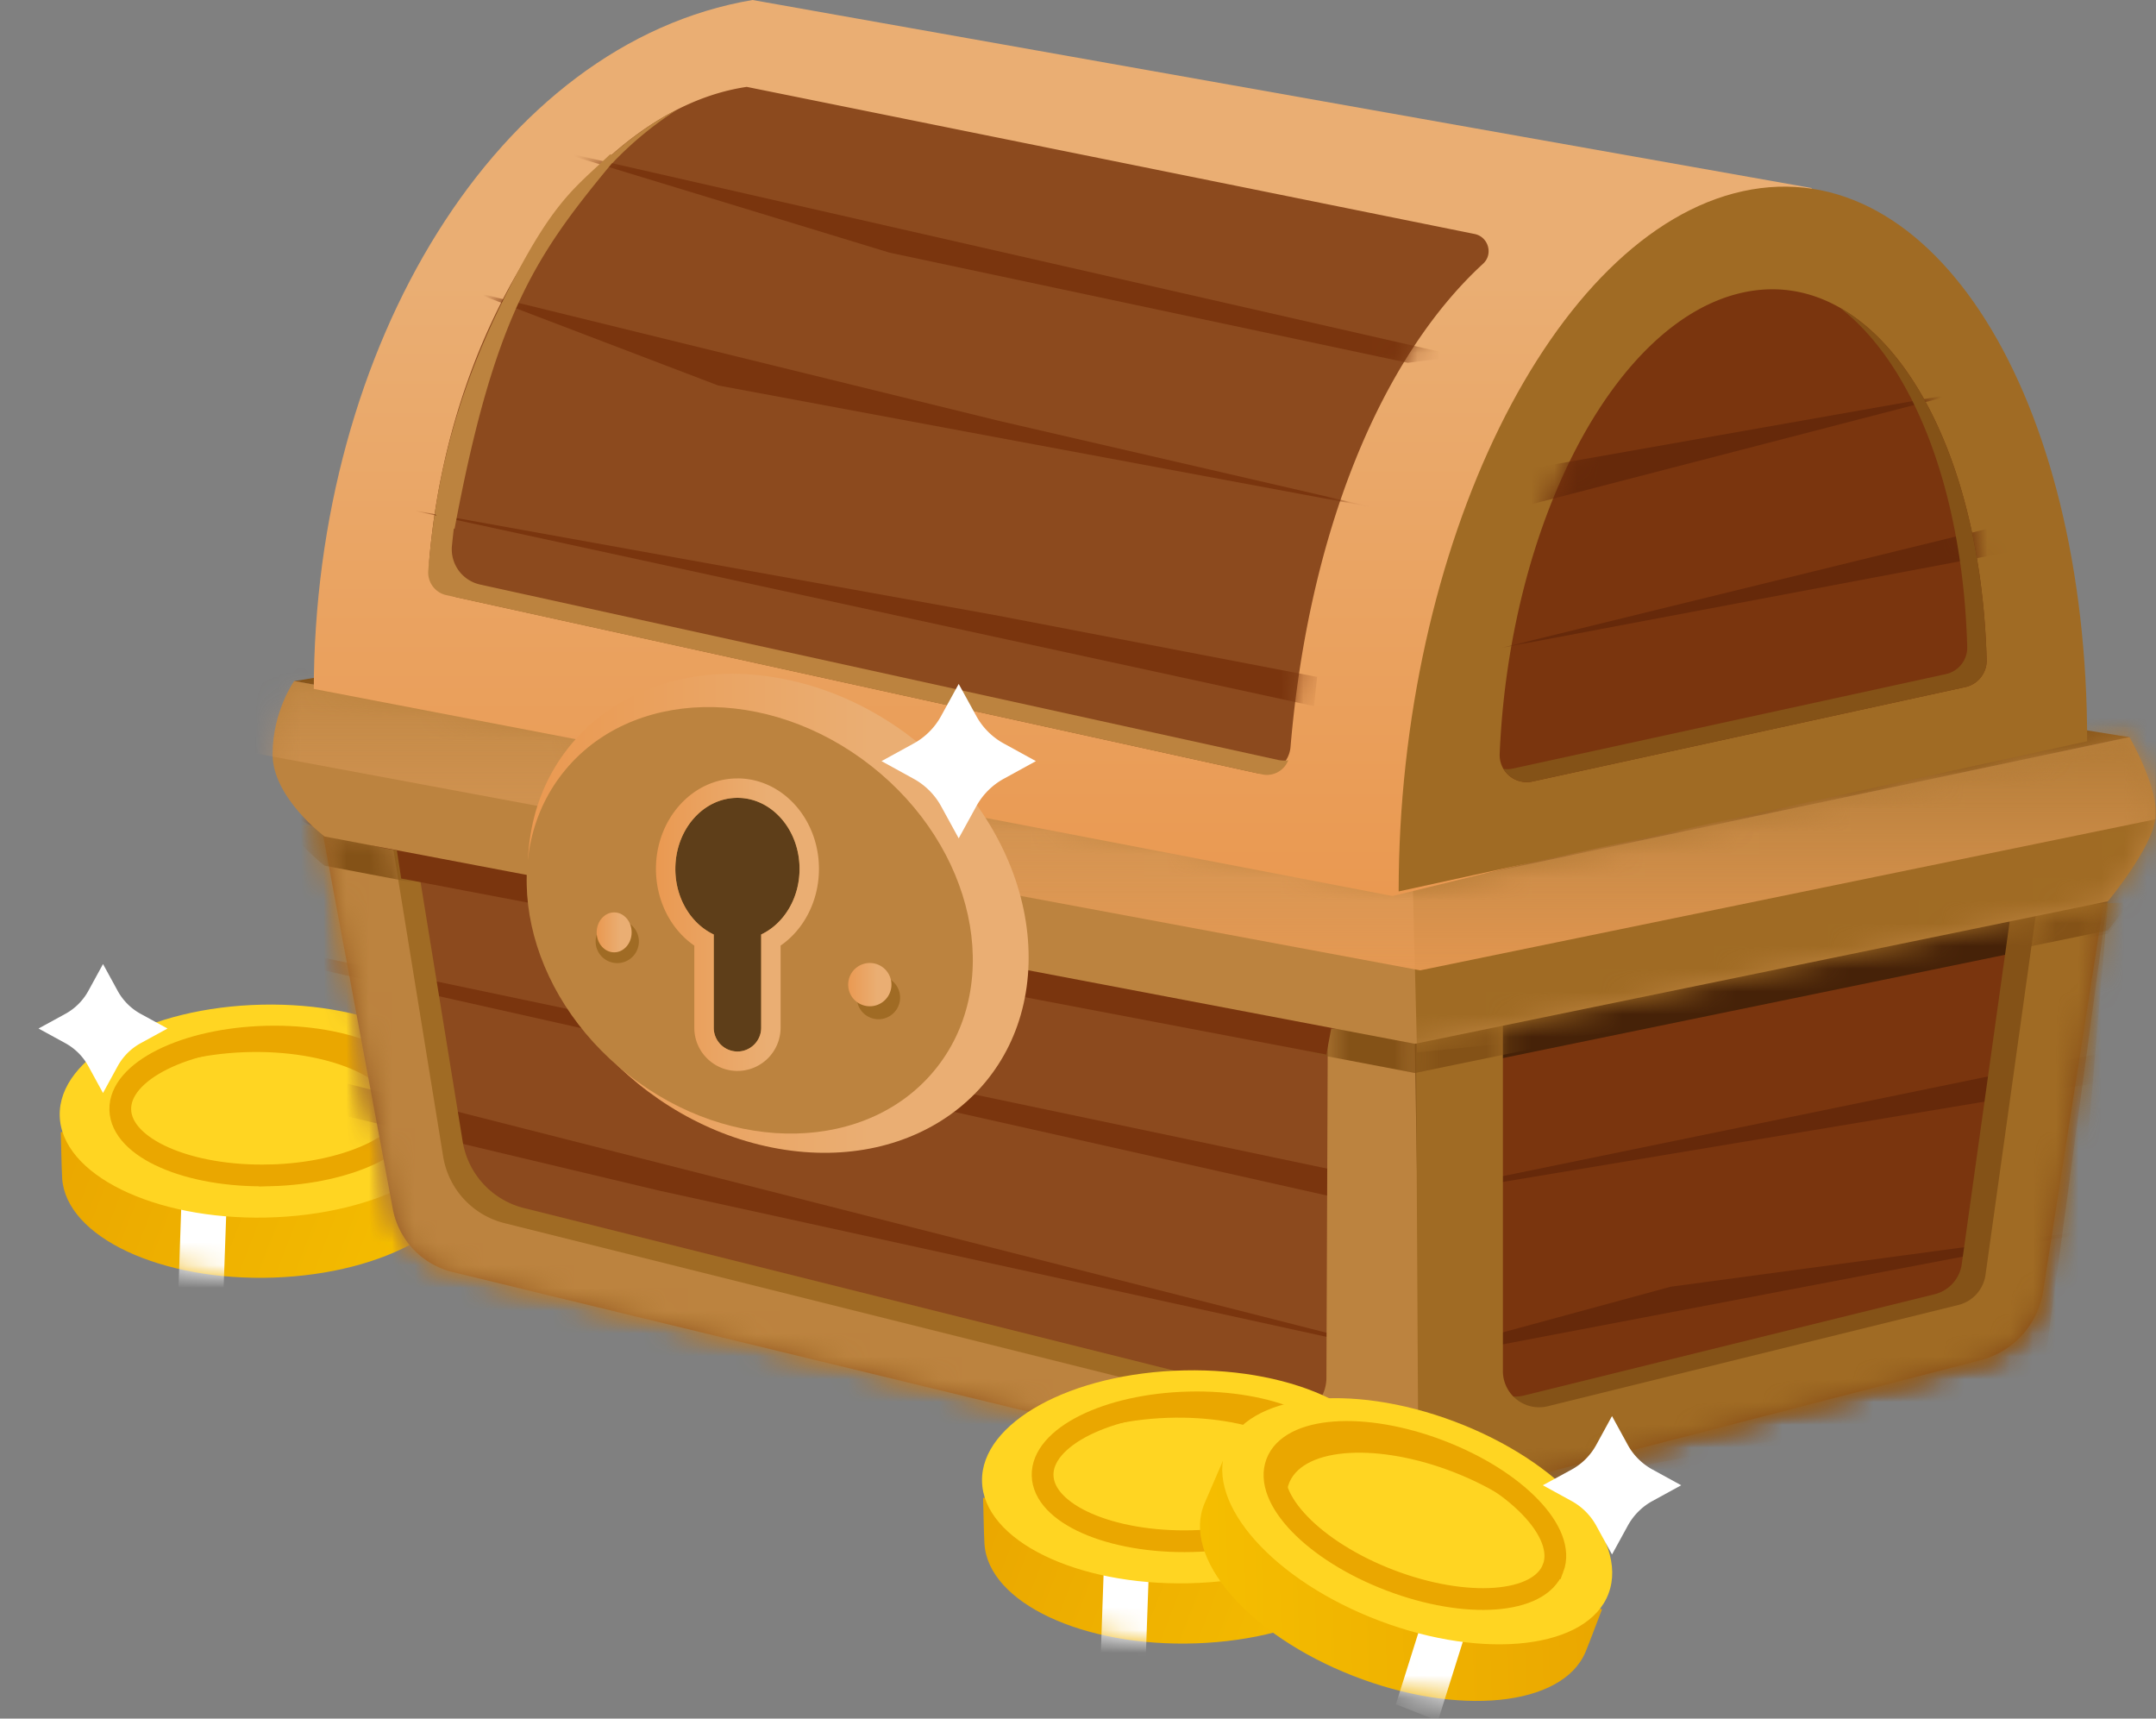 <svg fill="none" xmlns="http://www.w3.org/2000/svg" viewBox="-1.69 0 94.59 75.39">
    <rect x="-1.69" y="0" width="94.59" height="75.39" fill="#808080" stroke="none"/>
    <path
        d="M1.037 51.69c.174 2.574 4.327 4.524 9.276 4.354 4.952-.17 8.823-2.393 8.653-4.968l-.137-2.023-17.852.61c.004 0 .032 1.606.06 2.026Z"
        fill="url(#a)" />
    <mask id="b" style="mask-type:luminance" maskUnits="userSpaceOnUse" x="1" y="51" width="18" height="6">
        <path d="M1.038 51.69c.173 2.574 4.327 4.524 9.275 4.354 4.953-.17 8.824-2.393 8.654-4.968" fill="#fff"
            style="--darkreader-inline-fill:#e8e6e3" />
    </mask>
    <g mask="url(#b)">
        <path d="m6.135 56.674 1.982-.073.13-3.669-1.987.073-.125 3.669Z" fill="#fff"
            style="--darkreader-inline-fill:#e8e6e3" />
    </g>
    <path
        d="M10.003 53.41c4.954-.109 8.925-2.288 8.868-4.866-.057-2.58-4.12-4.581-9.074-4.472C4.843 44.18.872 46.36.93 48.938c.057 2.58 4.12 4.581 9.074 4.472Z"
        fill="#FFD522" style="--darkreader-inline-fill:#ffd831" />
    <path
        d="M15.762 48.973c-.113-1.68-3.108-2.939-6.692-2.818-1.974.069-3.71.541-4.856 1.231.985-1.05 3.156-1.824 5.723-1.913 3.585-.121 6.58 1.138 6.693 2.818.052.754-.493 1.465-1.43 2.026.392-.412.594-.868.562-1.344Z"
        fill="#EAA700" style="--darkreader-inline-fill:#ffc128" />
    <path
        d="M10.152 51.56c3.583-.09 6.454-1.525 6.412-3.205-.042-1.68-2.98-2.97-6.564-2.88-3.584.09-6.455 1.524-6.413 3.204.042 1.68 2.981 2.97 6.565 2.88Z"
        stroke="#EAA700" stroke-width=".954" stroke-miterlimit="10" style="--darkreader-inline-stroke:#ffc128" />
    <path
        d="m2.83 42.289-.642 1.174c-.234.428-.586.78-1.013 1.013L0 45.118l1.175.642c.427.234.779.585 1.013 1.013l.641 1.174.642-1.174a2.549 2.549 0 0 1 1.013-1.013l1.175-.642-1.175-.642a2.549 2.549 0 0 1-1.013-1.013L2.83 42.29Z"
        fill="#fff" style="--darkreader-inline-fill:#e8e6e3" />
    <path d="m91.738 32.339-48.311-7.766-32.202 5.304 49.158 9.094 31.355-6.632Z" fill="#845217"
        style="--darkreader-inline-fill:#6a4212" />
    <path
        d="m60.383 38.97 31.355-6.631-3.79 24.299a3.724 3.724 0 0 1-2.741 3.027l-21.869 5.659a11.79 11.79 0 0 1-5.723.044l-39.452-9.57a3.513 3.513 0 0 1-2.619-2.765l-4.319-23.156 49.159 9.094Z"
        fill="#8C4A1E" style="--darkreader-inline-fill:#703b18" />
    <mask id="c" style="mask-type:luminance" maskUnits="userSpaceOnUse" x="11" y="29" width="81" height="37">
        <path
            d="m60.383 38.97 31.355-6.631-3.79 24.299a3.724 3.724 0 0 1-2.741 3.027l-22.345 5.78a9.834 9.834 0 0 1-4.771.036l-39.855-9.667a3.614 3.614 0 0 1-2.704-2.853l-4.307-23.084 49.159 9.094Z"
            fill="#fff" style="--darkreader-inline-fill:#e8e6e3" />
    </mask>
    <g mask="url(#c)">
        <path d="m63.177 52.658-50.72-10.656-.57.424 51.29 11.511v-1.28Z" fill="#7A350E"
            style="--darkreader-inline-fill:#622a0b" />
    </g>
    <mask id="d" style="mask-type:luminance" maskUnits="userSpaceOnUse" x="11" y="29" width="81" height="37">
        <path
            d="m60.383 38.97 31.355-6.631-3.79 24.299a3.724 3.724 0 0 1-2.741 3.027l-22.345 5.78a9.834 9.834 0 0 1-4.771.036l-39.855-9.667a3.614 3.614 0 0 1-2.704-2.853l-4.307-23.084 49.159 9.094Z"
            fill="#fff" style="--darkreader-inline-fill:#e8e6e3" />
    </mask>
    <g mask="url(#d)">
        <path d="M61.614 59.762 27.233 52.23 12.31 48.678l.146-1.42 49.158 12.504Z" fill="#7A350E"
            style="--darkreader-inline-fill:#622a0b" />
    </g>
    <mask id="e" style="mask-type:luminance" maskUnits="userSpaceOnUse" x="11" y="29" width="81" height="37">
        <path
            d="m60.383 38.97 31.355-6.631-3.79 24.299a3.724 3.724 0 0 1-2.741 3.027l-22.345 5.78a9.834 9.834 0 0 1-4.771.036l-39.855-9.667a3.614 3.614 0 0 1-2.704-2.853l-4.307-23.084 49.159 9.094Z"
            fill="#fff" style="--darkreader-inline-fill:#e8e6e3" />
    </mask>
    <g mask="url(#e)">
        <path d="m91.737 32.34-31.354 6.63.19 30.503 25.982-6.724a1.696 1.696 0 0 0 1.26-1.421l3.922-28.989Z"
            fill="#7A350E" style="--darkreader-inline-fill:#622a0b" />
    </g>
    <mask id="f" style="mask-type:luminance" maskUnits="userSpaceOnUse" x="11" y="29" width="81" height="37">
        <path
            d="m60.383 38.97 31.355-6.631-3.79 24.299a3.724 3.724 0 0 1-2.741 3.027l-22.345 5.78a9.834 9.834 0 0 1-4.771.036l-39.855-9.667a3.614 3.614 0 0 1-2.704-2.853l-4.307-23.084 49.159 9.094Z"
            fill="#fff" style="--darkreader-inline-fill:#e8e6e3" />
    </mask>
    <g mask="url(#f)">
        <mask id="g" style="mask-type:luminance" maskUnits="userSpaceOnUse" x="60" y="32" width="32" height="34">
            <path
                d="m91.737 32.34-31.354 6.63.081 23.516a2.78 2.78 0 0 0 3.475 2.68l19.625-5.077a6.298 6.298 0 0 0 4.642-5.122l3.531-22.628Z"
                fill="#fff" style="--darkreader-inline-fill:#e8e6e3" />
        </mask>
        <g mask="url(#g)">
            <path
                d="m12.55 38.115 47.834 9.094 30.405-6.253s1.893-2.272 2.083-3.6c.19-1.328-1.138-3.6-1.138-3.6L60.38 40.387l-49.163-9.093s-.948 1.327-.948 3.22c.008 1.897 2.28 3.6 2.28 3.6Z"
                fill="#462208" style="--darkreader-inline-fill:#381b06" />
        </g>
        <mask id="h" style="mask-type:luminance" maskUnits="userSpaceOnUse" x="60" y="32" width="32" height="34">
            <path
                d="m91.737 32.34-31.354 6.63.081 23.516a2.78 2.78 0 0 0 3.475 2.68l19.625-5.077a6.298 6.298 0 0 0 4.642-5.122l3.531-22.628Z"
                fill="#fff" style="--darkreader-inline-fill:#e8e6e3" />
        </mask>
        <g mask="url(#h)" fill="#66290A" style="--darkreader-inline-fill:#522108">
            <path d="m91.326 46.03-33.635 6.91 33.296-5.55.34-1.36Zm.314 7.718-20.03 2.696-13.84 3.762 33.872-6.458Z" />
        </g>
    </g>
    <mask id="i" style="mask-type:luminance" maskUnits="userSpaceOnUse" x="11" y="29" width="81" height="37">
        <path
            d="m60.383 38.97 31.355-6.631-3.79 24.299a3.724 3.724 0 0 1-2.741 3.027l-22.345 5.78a9.834 9.834 0 0 1-4.771.036l-39.855-9.667a3.614 3.614 0 0 1-2.704-2.853l-4.307-23.084 49.159 9.094Z"
            fill="#fff" style="--darkreader-inline-fill:#e8e6e3" />
    </mask>
    <g mask="url(#i)">
        <path
            d="m57.425 43.253-.065 16.525a1.744 1.744 0 0 1-2.171 1.687l-33.893-8.472a3.612 3.612 0 0 1-2.688-2.926L16.29 35.79l-6.111-.428.71 26.995 50.725 5.966-.428-26.498-3.762 1.428Z"
            fill="#A06B24" style="--darkreader-inline-fill:#80561d" />
    </g>
    <mask id="j" style="mask-type:luminance" maskUnits="userSpaceOnUse" x="11" y="29" width="81" height="37">
        <path
            d="m60.383 38.97 31.355-6.631-3.79 24.299a3.724 3.724 0 0 1-2.741 3.027l-22.345 5.78a9.834 9.834 0 0 1-4.771.036l-39.855-9.667a3.614 3.614 0 0 1-2.704-2.853l-4.307-23.084 49.159 9.094Z"
            fill="#fff" style="--darkreader-inline-fill:#e8e6e3" />
    </mask>
    <g mask="url(#j)">
        <path
            d="m59.507 66.39-.125-23.088 3.823-.142v16.51a1.59 1.59 0 0 0 1.974 1.545l18.005-4.44a1.59 1.59 0 0 0 1.195-1.328l2.265-16.194 4.19-.14-1.825 21.593-29.502 5.684Z"
            fill="#845217" style="--darkreader-inline-fill:#6a4212" />
    </g>
    <mask id="k" style="mask-type:luminance" maskUnits="userSpaceOnUse" x="11" y="29" width="81" height="37">
        <path
            d="m60.383 38.97 31.355-6.631-3.79 24.299a3.724 3.724 0 0 1-2.741 3.027l-22.345 5.78a9.834 9.834 0 0 1-4.771.036l-39.855-9.667a3.614 3.614 0 0 1-2.704-2.853l-4.307-23.084 49.159 9.094Z"
            fill="#fff" style="--darkreader-inline-fill:#e8e6e3" />
    </mask>
    <g mask="url(#k)">
        <path
            d="m56.569 43.915-.065 16.525a1.744 1.744 0 0 1-2.171 1.687L20.44 53.655a3.611 3.611 0 0 1-2.688-2.927l-2.317-14.276-6.111-.428.71 26.995 50.725 5.966-.428-26.499-3.762 1.43Z"
            fill="#BC833F" style="--darkreader-inline-fill:#966932" />
    </g>
    <mask id="l" style="mask-type:luminance" maskUnits="userSpaceOnUse" x="11" y="29" width="81" height="37">
        <path
            d="m60.383 38.97 31.355-6.631-3.79 24.299a3.724 3.724 0 0 1-2.741 3.027l-22.345 5.78a9.834 9.834 0 0 1-4.771.036l-39.855-9.667a3.614 3.614 0 0 1-2.704-2.853l-4.307-23.084 49.159 9.094Z"
            fill="#fff" style="--darkreader-inline-fill:#e8e6e3" />
    </mask>
    <g mask="url(#l)">
        <path
            d="m60.549 66.862-.125-23.088 3.822-.141V60.14a1.59 1.59 0 0 0 1.974 1.546l18.006-4.44a1.59 1.59 0 0 0 1.195-1.328l2.264-16.194 4.19-.14-1.825 21.594-29.501 5.683Z"
            fill="#A06B24" style="--darkreader-inline-fill:#80561d" />
    </g>
    <mask id="m" style="mask-type:luminance" maskUnits="userSpaceOnUse" x="11" y="29" width="81" height="37">
        <path
            d="m60.383 38.97 31.355-6.631-3.79 24.299a3.724 3.724 0 0 1-2.741 3.027l-22.345 5.78a9.834 9.834 0 0 1-4.771.036l-39.855-9.667a3.614 3.614 0 0 1-2.704-2.853l-4.307-23.084 49.159 9.094Z"
            fill="#fff" style="--darkreader-inline-fill:#e8e6e3" />
    </mask>
    <g mask="url(#m)">
        <mask id="n" style="mask-type:luminance" maskUnits="userSpaceOnUse" x="9" y="36" width="52" height="33">
            <path
                d="m56.569 43.915-.065 16.525a1.744 1.744 0 0 1-2.171 1.687L20.44 53.655a3.611 3.611 0 0 1-2.688-2.927l-2.317-14.276-6.111-.428.71 26.995 50.725 5.966-.428-26.499-3.762 1.43Z"
                fill="#fff" style="--darkreader-inline-fill:#e8e6e3" />
        </mask>
        <g mask="url(#n)">
            <path
                d="m12.55 37.974 47.834 9.094 30.405-6.253s1.893-2.272 2.083-3.6c.19-1.328-1.138-3.6-1.138-3.6l-31.354 6.63-49.163-9.094s-.948 1.328-.948 3.221 2.28 3.6 2.28 3.6Z"
                fill="#845217" style="--darkreader-inline-fill:#6a4212" />
        </g>
    </g>
    <mask id="o" style="mask-type:luminance" maskUnits="userSpaceOnUse" x="11" y="29" width="81" height="37">
        <path
            d="m60.383 38.97 31.355-6.631-3.79 24.299a3.724 3.724 0 0 1-2.741 3.027l-22.345 5.78a9.834 9.834 0 0 1-4.771.036l-39.855-9.667a3.614 3.614 0 0 1-2.704-2.853l-4.307-23.084 49.159 9.094Z"
            fill="#fff" style="--darkreader-inline-fill:#e8e6e3" />
    </mask>
    <g mask="url(#o)">
        <mask id="p" style="mask-type:luminance" maskUnits="userSpaceOnUse" x="60" y="39" width="32" height="28">
            <path
                d="m60.549 66.862-.125-23.088 3.822-.141V60.14a1.59 1.59 0 0 0 1.974 1.546l18.006-4.44a1.59 1.59 0 0 0 1.195-1.328l2.264-16.194 4.19-.14-1.825 21.594-29.501 5.683Z"
                fill="#fff" style="--darkreader-inline-fill:#e8e6e3" />
        </mask>
        <g mask="url(#p)">
            <path
                d="m12.55 37.974 47.834 9.094 30.405-6.253s1.893-2.272 2.083-3.6c.19-1.328-1.138-3.6-1.138-3.6l-31.354 6.63-49.163-9.094s-.948 1.328-.948 3.221 2.28 3.6 2.28 3.6Z"
                fill="#845217" style="--darkreader-inline-fill:#6a4212" />
        </g>
    </g>
    <mask id="q" style="mask-type:luminance" maskUnits="userSpaceOnUse" x="11" y="29" width="50" height="38">
        <path d="m60.383 38.97-49.162-9.093 4.15 22.248a4.928 4.928 0 0 0 3.684 3.887l41.421 10.046-.093-27.087Z"
            fill="#fff" style="--darkreader-inline-fill:#e8e6e3" />
    </mask>
    <g mask="url(#q)">
        <path
            d="m15.722 37.308.19 1.23L56.5 46.26l.214-1.138 8.525-.283.06 1.36 25.494-5.243s1.893-2.272 2.083-3.6c.19-1.328-1.138-3.6-1.138-3.6l-31.355 6.631-49.162-9.093s-.948 1.327-.948 3.22c.004 1.897 5.449 2.794 5.449 2.794Z"
            fill="#7A350E" style="--darkreader-inline-fill:#622a0b" />
    </g>
    <path
        d="m12.55 36.694 47.834 9.094 30.405-6.252s1.893-2.273 2.083-3.6c.19-1.329-1.138-3.601-1.138-3.601L60.38 38.967l-49.163-9.094s-.948 1.328-.948 3.22c0 1.894 2.28 3.601 2.28 3.601Z"
        fill="#BC833F" style="--darkreader-inline-fill:#966932" />
    <mask id="r" style="mask-type:luminance" maskUnits="userSpaceOnUse" x="10" y="29" width="83" height="17">
        <path
            d="m12.55 36.694 47.834 9.094 30.405-6.252s1.893-2.273 2.083-3.6c.19-1.329-1.138-3.601-1.138-3.601L60.38 38.967l-49.163-9.094s-.948 1.328-.948 3.22c0 1.894 2.28 3.601 2.28 3.601Z"
            fill="#fff" style="--darkreader-inline-fill:#e8e6e3" />
    </mask>
    <g mask="url(#r)">
        <path d="m60.48 46.167-.19-7.576 35.048-9.473.38 13.449-35.238 3.6Z" fill="#A06B24"
            style="--darkreader-inline-fill:#80561d" />
    </g>
    <mask id="s" style="mask-type:luminance" maskUnits="userSpaceOnUse" x="10" y="29" width="83" height="17">
        <path
            d="m12.55 36.694 47.834 9.094 30.405-6.252s1.893-2.273 2.083-3.6c.19-1.329-1.138-3.601-1.138-3.601L60.38 38.967l-49.163-9.094s-.948 1.328-.948 3.22c0 1.894 2.28 3.601 2.28 3.601Z"
            fill="#fff" style="--darkreader-inline-fill:#e8e6e3" />
    </mask>
    <g mask="url(#s)">
        <path d="M92.876 35.94 60.62 42.566 8.76 32.907l.855-5.4 83.262 4.452v3.98Z" fill="url(#t)" />
    </g>
    <path d="M12.077 30.317c0-15.144 8.072-28.424 19.249-30.317l46.47 8.25-4.383 27.629-14.01 3.427-47.326-9.086"
        fill="url(#u)" />
    <path
        d="m53.392 33.9-35.007-7.692a1.575 1.575 0 0 1-1.239-1.667c.9-10.628 7.092-19.718 13.925-20.73l31.932 6.453c.605.121.831.884.375 1.304-4.513 4.15-7.657 11.85-8.448 21.19a1.271 1.271 0 0 1-1.538 1.143Z"
        fill="#8C4A1E" style="--darkreader-inline-fill:#703b18" />
    <mask id="v" style="mask-type:luminance" maskUnits="userSpaceOnUse" x="17" y="3" width="47" height="31">
        <path
            d="m53.687 33.966-35.79-7.863a1.017 1.017 0 0 1-.791-1.058C17.832 14.482 23.81 5.332 30.53 3.911c.327-.069.666-.069.993-.004l31.02 6.273c.799.161 1.077 1.15.492 1.719-4.38 4.266-7.403 11.931-8.133 21.17a1 1 0 0 1-1.215.897Z"
            fill="#fff" style="--darkreader-inline-fill:#e8e6e3" />
    </mask>
    <g mask="url(#v)">
        <path d="M62.35 15.629 22.421 6.535l14.918 4.549 22.737 4.831 2.272-.286Z" fill="#7A350E"
            style="--darkreader-inline-fill:#622a0b" />
    </g>
    <mask id="w" style="mask-type:luminance" maskUnits="userSpaceOnUse" x="17" y="3" width="47" height="31">
        <path
            d="m53.687 33.966-35.79-7.863a1.017 1.017 0 0 1-.791-1.058C17.832 14.482 23.81 5.332 30.53 3.911c.327-.069.666-.069.993-.004l31.02 6.273c.799.161 1.077 1.15.492 1.719-4.38 4.266-7.403 11.931-8.133 21.17a1 1 0 0 1-1.215.897Z"
            fill="#fff" style="--darkreader-inline-fill:#e8e6e3" />
    </mask>
    <g mask="url(#w)">
        <path d="m19.01 12.787 23.161 5.683 16.626 3.839-28.985-5.401-10.801-4.121Z" fill="#7A350E"
            style="--darkreader-inline-fill:#622a0b" />
    </g>
    <mask id="x" style="mask-type:luminance" maskUnits="userSpaceOnUse" x="17" y="3" width="47" height="31">
        <path
            d="m53.687 33.966-35.79-7.863a1.017 1.017 0 0 1-.791-1.058C17.832 14.482 23.81 5.332 30.53 3.911c.327-.069.666-.069.993-.004l31.02 6.273c.799.161 1.077 1.15.492 1.719-4.38 4.266-7.403 11.931-8.133 21.17a1 1 0 0 1-1.215.897Z"
            fill="#fff" style="--darkreader-inline-fill:#e8e6e3" />
    </mask>
    <g mask="url(#x)">
        <path d="m56.097 29.695-14.067-2.7-26.002-4.686 39.928 8.666.14-1.28Z" fill="#7A350E"
            style="--darkreader-inline-fill:#622a0b" />
    </g>
    <path d="M89.88 32.517c0-15.145-6.76-25.95-15.103-24.13-8.343 1.82-15.104 15.572-15.104 30.717l30.208-6.587Z"
        fill="#A06B24" style="--darkreader-inline-fill:#80561d" />
    <path
        d="M84.533 30.14c.557-.122.953-.626.936-1.195-.282-10.212-4.96-17.365-10.692-16.113-5.63 1.226-10.248 10.13-10.672 20.25a1.185 1.185 0 0 0 1.441 1.199l18.987-4.142Z"
        fill="#7A350E" style="--darkreader-inline-fill:#f0a67c" />
    <mask id="y" style="mask-type:luminance" maskUnits="userSpaceOnUse" x="64" y="12" width="22" height="23">
        <path
            d="M84.27 30.196a1.51 1.51 0 0 0 1.191-1.522c-.359-10.07-5.005-17.086-10.684-15.847-5.546 1.211-10.107 9.865-10.652 19.799a1.517 1.517 0 0 0 1.837 1.562l18.308-3.992Z"
            fill="#fff" style="--darkreader-inline-fill:#e8e6e3" />
    </mask>
    <g mask="url(#y)">
        <path d="m85.651 23.16-21.457 5.256 22.591-4.263-1.134-.993Z" fill="#66290A"
            style="--darkreader-inline-fill:#f3ad89" />
    </g>
    <mask id="z" style="mask-type:luminance" maskUnits="userSpaceOnUse" x="64" y="12" width="22" height="23">
        <path
            d="M84.27 30.196a1.51 1.51 0 0 0 1.191-1.522c-.359-10.07-5.005-17.086-10.684-15.847-5.546 1.211-10.107 9.865-10.652 19.799a1.517 1.517 0 0 0 1.837 1.562l18.308-3.992Z"
            fill="#fff" style="--darkreader-inline-fill:#e8e6e3" />
    </mask>
    <g mask="url(#z)">
        <path d="m65.19 20.601 19.323-3.41-19.18 4.972-.142-1.562Z" fill="#66290A"
            style="--darkreader-inline-fill:#f3ad89" />
    </g>
    <path
        d="m64.694 33.711 18.987-4.14c.557-.122.953-.627.937-1.196-.194-6.914-2.402-12.424-5.583-14.873 3.637 2.07 6.228 7.923 6.438 15.442.016.57-.38 1.074-.936 1.195L65.55 34.281a1.19 1.19 0 0 1-1.276-.553c.13.02.275.016.42-.017Z"
        fill="#845217" style="--darkreader-inline-fill:#e7b477" />
    <path d="m25.17 7.16-.339-.076c1.014-.945 2.091-1.72 3.205-2.285a15.451 15.451 0 0 0-2.865 2.361Z" fill="#BC833F"
        style="--darkreader-inline-fill:#c69355" />
    <path
        d="m17.372 22.6.101.02-.093-.07c.5-3.37 1.538-6.4 2.947-9.263 2.188-4.44 3.128-4.972 4.747-6.514l.33.093c-3.503 4.213-5.352 6.724-7.152 16.339l-.032-.025c-.028.263-.06.53-.085.796a1.583 1.583 0 0 0 1.24 1.666l35.006 7.694c.154.032.303.036.448.016a1.004 1.004 0 0 1-1.15.617l-35.79-7.862a1.017 1.017 0 0 1-.791-1.058c.064-.831.157-1.647.274-2.45Z"
        fill="#BC833F" style="--darkreader-inline-fill:#966932" />
    <path
        d="M43.439 42.002c0 5.703-4.92 9.457-10.987 8.387-6.067-1.07-10.987-6.559-10.987-12.262s4.92-9.457 10.987-8.387c6.066 1.07 10.987 6.563 10.987 12.262Z"
        fill="url(#A)" />
    <path
        d="M39.415 46.821c2.94-3.742 1.647-9.664-2.888-13.226-4.536-3.563-10.595-3.416-13.535.326-2.94 3.743-1.647 9.665 2.889 13.227 4.535 3.563 10.594 3.416 13.534-.327Z"
        fill="#BC833F" style="--darkreader-inline-fill:#c69355" />
    <path
        d="M27.94 38.115c0-1.72 1.218-3.116 2.724-3.116 1.505 0 2.724 1.396 2.724 3.116 0 1.3-.694 2.41-1.683 2.878v4.093c0 .573-.468 1.04-1.041 1.04a1.044 1.044 0 0 1-1.041-1.04v-4.093c-.99-.468-1.684-1.579-1.684-2.878Z"
        fill="#5E3E19" style="--darkreader-inline-fill:#e3bf95" />
    <path
        d="M30.664 34.999c1.506 0 2.725 1.396 2.725 3.116 0 1.3-.695 2.41-1.684 2.878v4.093c0 .573-.468 1.041-1.04 1.041a1.044 1.044 0 0 1-1.042-1.041v-4.093c-.99-.468-1.684-1.578-1.684-2.878 0-1.72 1.22-3.116 2.725-3.116Zm0-.852c-1.974 0-3.576 1.78-3.576 3.968 0 1.384.646 2.652 1.683 3.366v3.605c0 1.045.852 1.893 1.893 1.893a1.898 1.898 0 0 0 1.893-1.893V41.48c1.037-.714 1.683-1.982 1.683-3.366 0-2.188-1.602-3.968-3.576-3.968Z"
        fill="url(#B)" />
    <path
        d="M36.82 44.71a.949.949 0 1 0 0-1.897.949.949 0 0 0 0 1.897Zm-11.46-2.462a.949.949 0 1 0 0-1.897.949.949 0 0 0 0 1.897Z"
        fill="#A06B24" style="--darkreader-inline-fill:#dcaa65" />
    <path d="M36.44 44.141a.949.949 0 1 0 0-1.897.949.949 0 0 0 0 1.897Z" fill="url(#C)" />
    <path d="M25.255 41.776c.424 0 .767-.392.767-.876s-.343-.876-.767-.876c-.423 0-.767.392-.767.876s.344.876.767.876Z"
        fill="url(#D)" />
    <path
        d="m40.371 30.002.771 1.405a3.04 3.04 0 0 0 1.211 1.21l1.405.771-1.405.771a3.04 3.04 0 0 0-1.21 1.211l-.772 1.405-.77-1.405a3.04 3.04 0 0 0-1.212-1.21l-1.404-.772 1.404-.77a3.04 3.04 0 0 0 1.211-1.211l.771-1.405Z"
        fill="#fff" style="--darkreader-inline-fill:#e8e6e3" />
    <path
        d="M41.502 67.733c.173 2.576 4.326 4.525 9.275 4.356 4.953-.17 8.823-2.394 8.654-4.97l-.137-2.021-17.853.61c.004 0 .032 1.602.06 2.025Z"
        fill="url(#E)" />
    <mask id="F" style="mask-type:luminance" maskUnits="userSpaceOnUse" x="41" y="67" width="19" height="6">
        <path d="M41.502 67.733c.173 2.576 4.326 4.525 9.275 4.356 4.953-.17 8.823-2.394 8.654-4.97" fill="#fff"
            style="--darkreader-inline-fill:#e8e6e3" />
    </mask>
    <g mask="url(#F)">
        <path d="m46.6 72.718 1.981-.076.13-3.67-1.983.073-.129 3.673Z" fill="#fff"
            style="--darkreader-inline-fill:#e8e6e3" />
    </g>
    <path
        d="M50.467 69.453c4.955-.11 8.925-2.288 8.869-4.867-.057-2.579-4.12-4.58-9.074-4.472-4.955.11-8.925 2.288-8.868 4.867.056 2.579 4.119 4.58 9.073 4.472Z"
        fill="#FFD522" style="--darkreader-inline-fill:#ffd831" />
    <path
        d="M56.226 65.013c-.113-1.68-3.108-2.939-6.692-2.817-1.974.068-3.71.54-4.856 1.23.985-1.049 3.157-1.824 5.724-1.913 3.584-.12 6.579 1.139 6.692 2.818.052.755-.492 1.465-1.429 2.026.392-.412.593-.868.561-1.344Z"
        fill="#EAA700" style="--darkreader-inline-fill:#ffc128" />
    <path
        d="M50.616 67.605c3.584-.09 6.455-1.524 6.413-3.204-.042-1.68-2.982-2.97-6.565-2.88-3.583.089-6.454 1.524-6.412 3.204.042 1.68 2.98 2.97 6.564 2.88Z"
        stroke="#EAA700" stroke-width=".954" stroke-miterlimit="10" style="--darkreader-inline-stroke:#ffc128" />
    <path
        d="M67.862 72.488c-1.02 2.37-5.586 2.83-10.2 1.021-4.613-1.808-7.523-5.194-6.502-7.568l.803-1.86 16.63 6.518c-.004-.004-.565 1.502-.73 1.89Z"
        fill="url(#G)" />
    <mask id="H" style="mask-type:luminance" maskUnits="userSpaceOnUse" x="50" y="65" width="18" height="10">
        <path d="M67.862 72.488c-1.02 2.37-5.586 2.83-10.2 1.022-4.613-1.809-7.523-5.195-6.502-7.569" fill="#fff"
            style="--darkreader-inline-fill:#e8e6e3" />
    </mask>
    <g mask="url(#H)">
        <path d="m61.396 75.491-1.844-.73 1.102-3.504 1.844.73-1.102 3.504Z" fill="#fff"
            style="--darkreader-inline-fill:#e8e6e3" />
    </g>
    <path
        d="M68.88 69.906c.913-2.413-2.105-5.79-6.74-7.542-4.636-1.752-9.133-1.216-10.045 1.196-.912 2.413 2.106 5.789 6.742 7.541 4.635 1.752 9.132 1.217 10.044-1.195Z"
        fill="#FFD522" style="--darkreader-inline-fill:#ffd831" />
    <path
        d="M54.882 65.021c.666-1.546 3.911-1.735 7.245-.428 1.837.719 3.318 1.744 4.17 2.777-.578-1.316-2.37-2.773-4.76-3.71-3.337-1.307-6.583-1.117-7.245.429-.298.694-.024 1.546.67 2.39-.23-.521-.27-1.018-.08-1.458Z"
        fill="#EAA700" style="--darkreader-inline-fill:#ffc128" />
    <path
        d="M66.45 68.793c.599-1.57-1.63-3.88-4.98-5.157-3.349-1.278-6.55-1.04-7.148.53-.6 1.57 1.63 3.88 4.979 5.157 3.349 1.278 6.55 1.04 7.148-.53Z"
        stroke="#EAA700" stroke-width=".954" stroke-miterlimit="10" style="--darkreader-inline-stroke:#ffc128" />
    <path
        d="m69.033 62.119.69 1.26c.25.46.63.835 1.086 1.085l1.26.69-1.26.69c-.46.25-.835.63-1.085 1.086l-.69 1.26-.69-1.26a2.73 2.73 0 0 0-1.087-1.086l-1.259-.69 1.26-.686c.46-.25.835-.63 1.085-1.086l.69-1.263Z"
        fill="#fff" style="--darkreader-inline-fill:#e8e6e3" />
    <defs>
        <linearGradient id="a" x1="17.886" y1="54.523" x2="1.559" y2="48.183" gradientUnits="userSpaceOnUse">
            <stop stop-color="#F5BE00" style="--darkreader-inline-stopcolor:#c49800" />
            <stop offset="1" stop-color="#EAA700" style="--darkreader-inline-stopcolor:#bb8600" />
        </linearGradient>
        <linearGradient id="t" x1="50.817" y1="21.088" x2="50.817" y2="44.24" gradientUnits="userSpaceOnUse">
            <stop offset=".314" stop-color="#EAAE73" stop-opacity="0" style="--darkreader-inline-stopcolor:#804913" />
            <stop offset="1" stop-color="#EA9951" style="--darkreader-inline-stopcolor:#965012" />
        </linearGradient>
        <linearGradient id="u" x1="44.937" y1="0" x2="44.937" y2="39.307" gradientUnits="userSpaceOnUse">
            <stop offset=".314" stop-color="#EAAE73" style="--darkreader-inline-stopcolor:#804913" />
            <stop offset="1" stop-color="#EA9951" style="--darkreader-inline-stopcolor:#965012" />
        </linearGradient>
        <linearGradient id="A" x1="43.437" y1="40.066" x2="21.461" y2="40.066" gradientUnits="userSpaceOnUse">
            <stop offset=".314" stop-color="#EAAE73" style="--darkreader-inline-stopcolor:#804913" />
            <stop offset="1" stop-color="#EA9951" style="--darkreader-inline-stopcolor:#965012" />
        </linearGradient>
        <linearGradient id="B" x1="34.241" y1="40.565" x2="27.087" y2="40.565" gradientUnits="userSpaceOnUse">
            <stop offset=".314" stop-color="#EAAE73" style="--darkreader-inline-stopcolor:#804913" />
            <stop offset="1" stop-color="#EA9951" style="--darkreader-inline-stopcolor:#965012" />
        </linearGradient>
        <linearGradient id="C" x1="37.389" y1="43.194" x2="35.494" y2="43.194" gradientUnits="userSpaceOnUse">
            <stop offset=".314" stop-color="#EAAE73" style="--darkreader-inline-stopcolor:#804913" />
            <stop offset="1" stop-color="#EA9951" style="--darkreader-inline-stopcolor:#965012" />
        </linearGradient>
        <linearGradient id="D" x1="26.022" y1="40.898" x2="24.49" y2="40.898" gradientUnits="userSpaceOnUse">
            <stop offset=".314" stop-color="#EAAE73" style="--darkreader-inline-stopcolor:#804913" />
            <stop offset="1" stop-color="#EA9951" style="--darkreader-inline-stopcolor:#965012" />
        </linearGradient>
        <linearGradient id="E" x1="58.346" y1="70.572" x2="42.02" y2="64.232" gradientUnits="userSpaceOnUse">
            <stop stop-color="#F5BE00" style="--darkreader-inline-stopcolor:#c49800" />
            <stop offset="1" stop-color="#EAA700" style="--darkreader-inline-stopcolor:#bb8600" />
        </linearGradient>
        <linearGradient id="G" x1="51.037" y1="69.545" x2="68.542" y2="69.002" gradientUnits="userSpaceOnUse">
            <stop stop-color="#F5BE00" style="--darkreader-inline-stopcolor:#c49800" />
            <stop offset="1" stop-color="#EAA700" style="--darkreader-inline-stopcolor:#bb8600" />
        </linearGradient>
    </defs>
</svg>